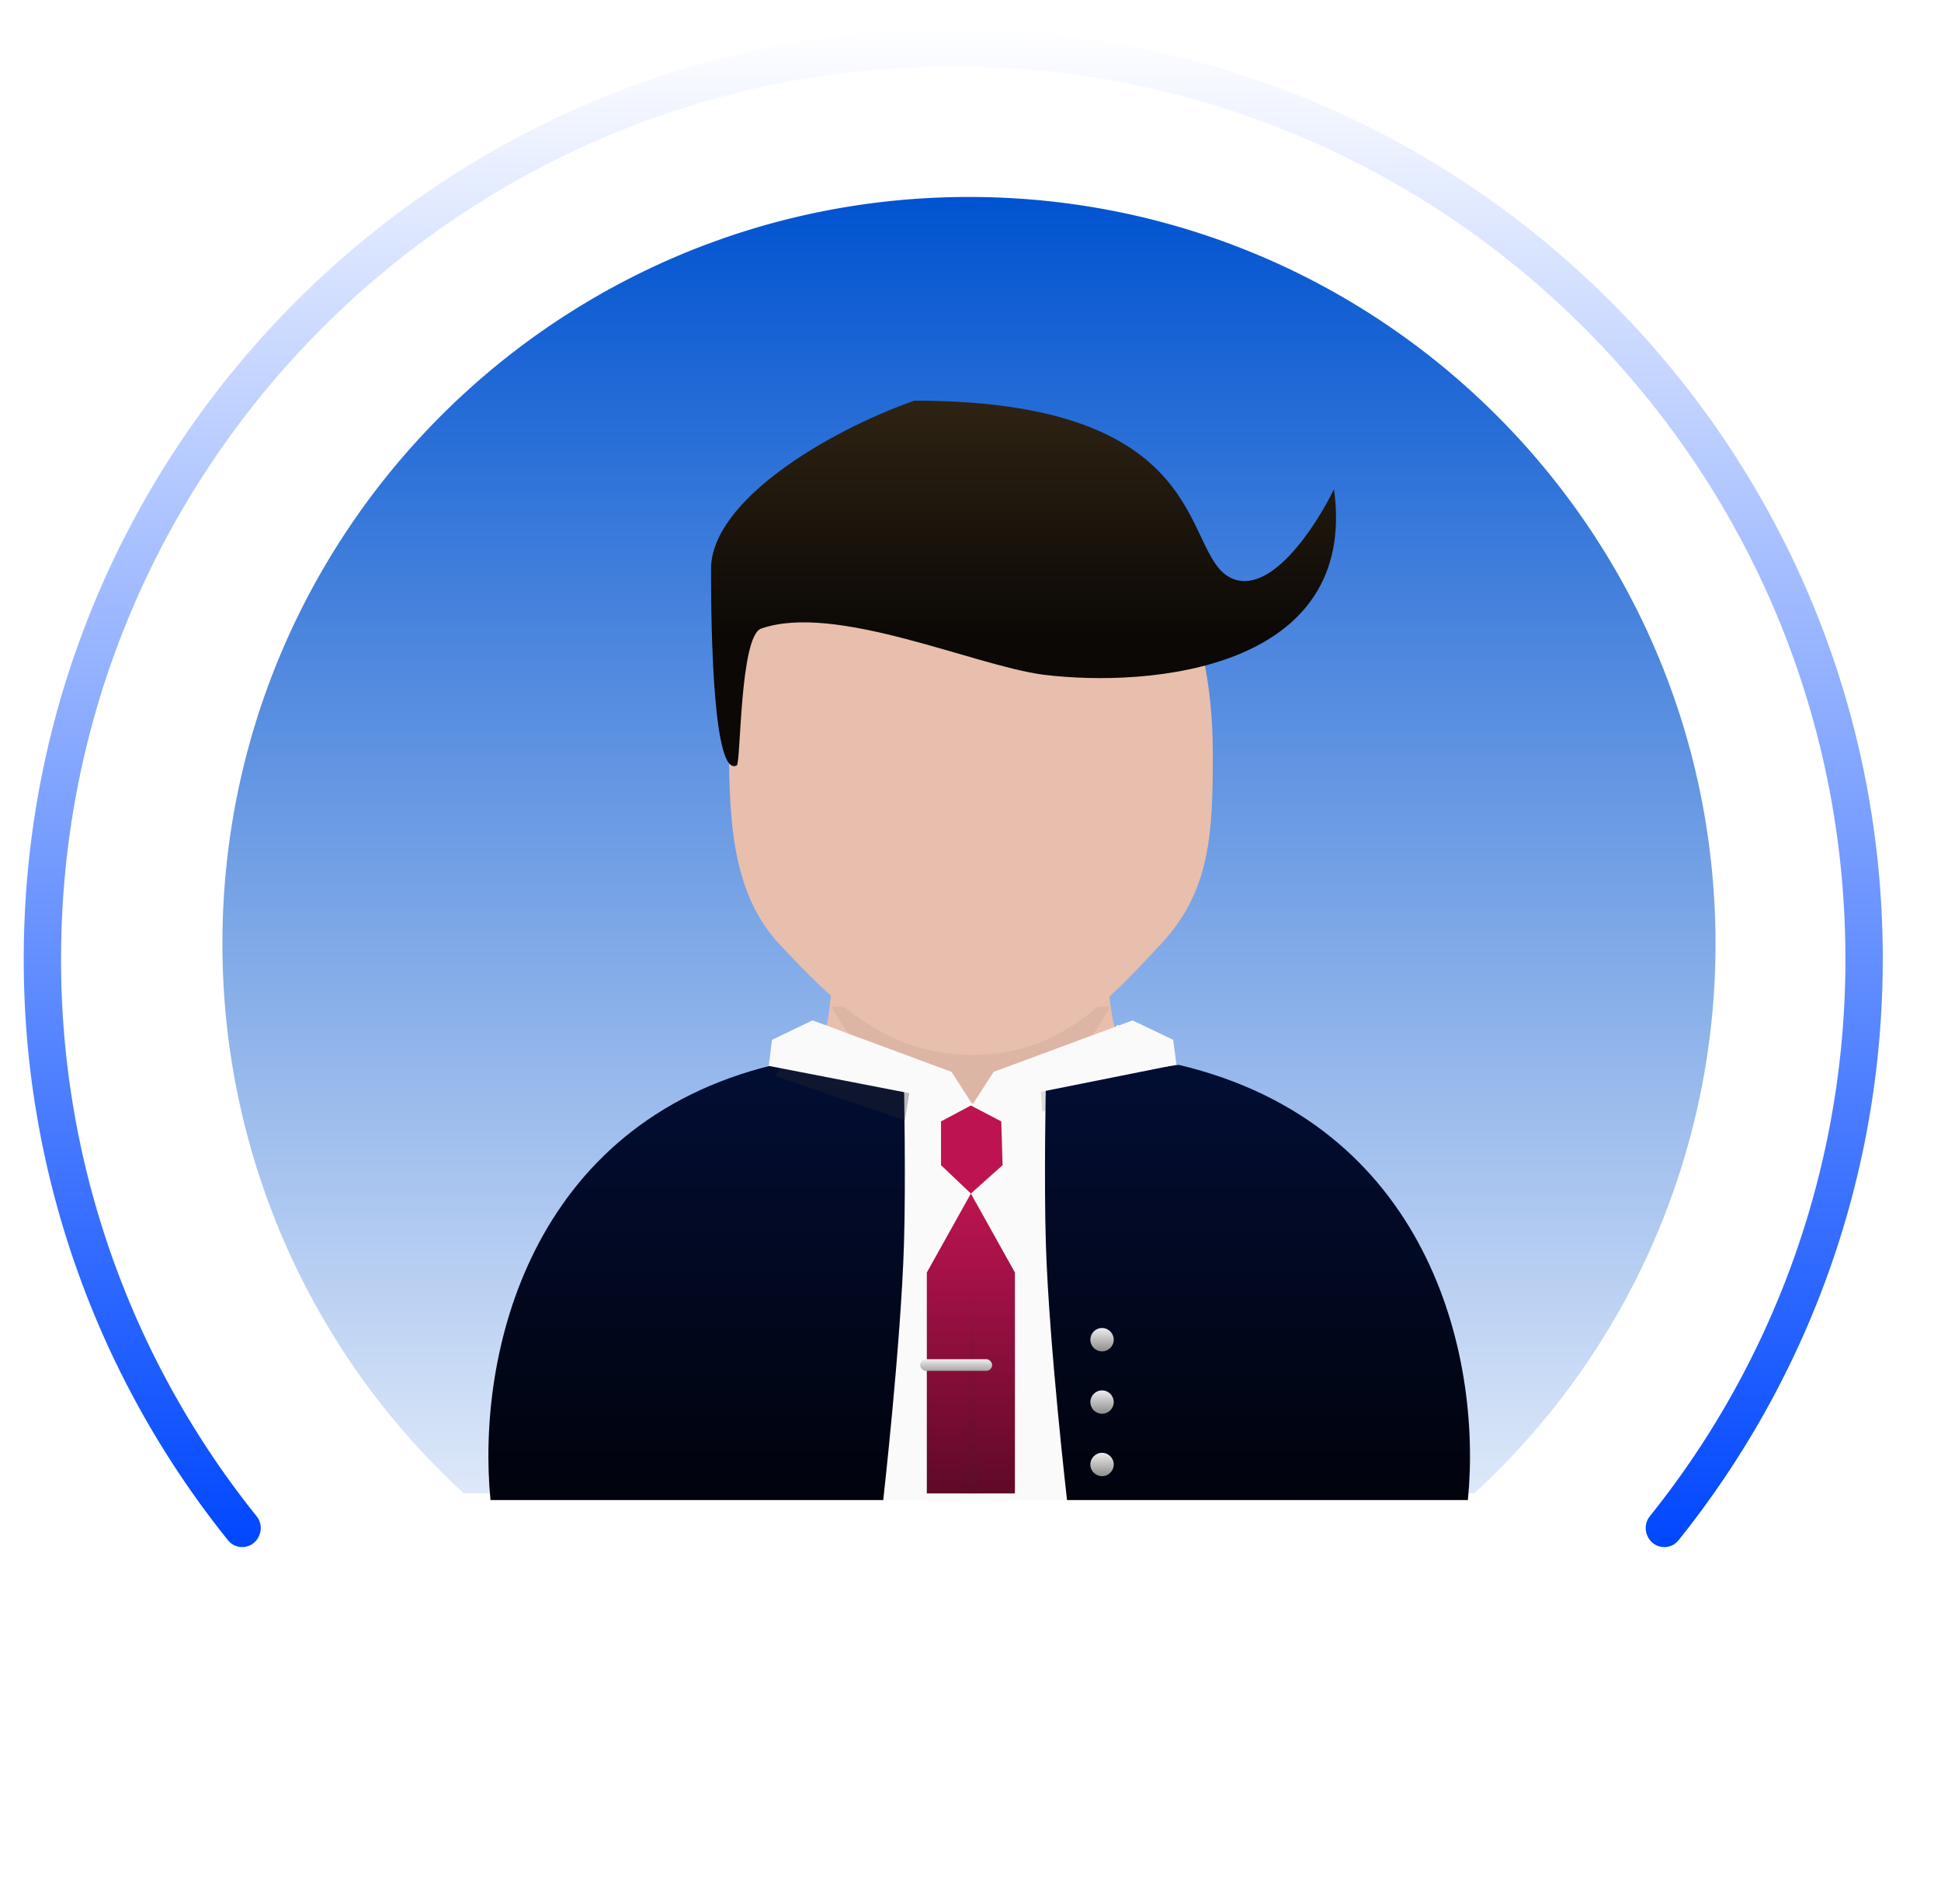 <svg xmlns="http://www.w3.org/2000/svg" width="52" height="51" fill="none" viewBox="0 0 52 51">
  <path fill="url(#paint0_linear_6_229)" fill-rule="evenodd" d="M39.492 40.003a19.947 19.947 0 006.467-14.727c0-11.046-8.954-20-20-20-11.045 0-20 8.954-20 20a19.947 19.947 0 006.468 14.727h27.065z" clip-rule="evenodd"/>
  <path fill="#FAFAFA" d="M23.063 30.48l-2.757-.667s.324-.545.394-.935c.057-.316 0-.822 0-.822l1.424-.606.363.606.576 2.423zM28.99 30.48l2.757-.667s-.314-.585-.393-.98c-.06-.296 0-.777 0-.777l-1.424-.606-.364.606-.575 2.423z"/>
  <path fill="#E8BEAC" d="M13.265 40.004c0-6.486 5.259-11.745 11.745-11.745h2.397c6.487 0 11.745 5.258 11.745 11.745H13.265z"/>
  <path fill="#E8BEAC" d="M21.74 23.407h8.629s-.696 1.685-.667 2.966c.028 1.222.667 2.799.667 2.799H21.74s.51-1.63.532-2.8c.023-1.23-.532-2.965-.532-2.965z"/>
  <g filter="url(#filter0_f_6_229)" opacity=".05">
    <path fill="#000" d="M26.04 29.553c-1.959 0-3.323-1.725-3.76-2.588h7.45c-.414.863-1.731 2.588-3.69 2.588z"/>
  </g>
  <path fill="#E8BEAC" d="M32.492 20.183c0 2.116-.054 3.677-1.393 5.11-1.462 1.563-2.735 2.966-5.044 2.966-2.31 0-3.712-1.403-5.174-2.967-1.34-1.432-1.352-3.542-1.352-5.658 0-4.425 2.1-7.4 6.526-7.4 4.425 0 6.437 3.524 6.437 7.95z"/>
  <path fill="url(#paint1_linear_6_229)" d="M19.049 15.242c0-1.81 3.066-3.667 5.445-4.51 8.036 0 7.135 4.037 8.451 4.733 1.053.558 2.3-1.344 2.793-2.364.665 4.838-4.923 5.33-7.8 4.97-1.859-.249-5.56-1.928-7.547-1.233-.575.202-.542 3.607-.653 3.665-.62.322-.69-3.452-.69-5.261z"/>
  <path fill="#FAFAFA" d="M26.001 29.578l-4.263-1.344c-.39.247-1.279.78-1.715.924-.545.182-2.884 2.46-2.884 3.588v7.436h17.725v-7.436c0-1.129-2.34-3.406-2.884-3.588-.437-.145-1.326-.677-1.716-.924l-4.263 1.344z"/>
  <path fill="#BD1451" d="M26.01 29.612l.815.427.035 1.172-.85.76-.8-.76v-1.172l.8-.427z"/>
  <path fill="url(#paint2_linear_6_229)" d="M26.01 31.972l1.18 2.114v5.918h-2.36v-5.918l1.18-2.114z"/>
  <g filter="url(#filter1_f_6_229)" opacity=".05">
    <path fill="#272727" d="M25.78 40.007l.244-5.515.217 5.515h-.462z"/>
  </g>
  <g filter="url(#filter2_f_6_229)" opacity=".15">
    <path fill="#2C2C2C" d="M31.216 28.83l-.306-.753-3.06.713.074.986 3.292-.947z"/>
  </g>
  <path fill="url(#paint3_linear_6_229)" d="M23.662 40.182s.47-4.157.555-6.833c.054-1.708 0-4.377 0-4.377l-3.491-.447c-6.527 1.577-7.964 7.732-7.586 11.657h10.522z"/>
  <path fill="url(#paint4_linear_6_229)" d="M28.586 40.182s-.48-4.157-.566-6.833c-.055-1.708 0-4.377 0-4.377l3.563-.447c6.66 1.577 8.127 7.732 7.742 11.657H28.586z"/>
  <path fill="#FAFAFA" d="M31.43 27.854l-1.088-.521-3.723 1.379-.582.903 5.48-1.096-.087-.665z"/>
  <g filter="url(#filter3_f_6_229)" opacity=".3">
    <path fill="#2C2C2C" d="M20.773 28.821l.39-.727 3.239.94-.16.978-3.47-1.19z"/>
  </g>
  <path fill="#FAFAFA" d="M20.68 27.854l1.088-.521 3.723 1.378.582.904-5.477-1.063.085-.698z"/>
  <circle cx="29.524" cy="35.886" r=".313" fill="url(#paint5_linear_6_229)"/>
  <circle cx="29.524" cy="37.557" r=".313" fill="url(#paint6_linear_6_229)"/>
  <circle cx="29.524" cy="39.229" r=".313" fill="url(#paint7_linear_6_229)"/>
  <rect width="1.929" height=".313" x="24.651" y="36.408" fill="url(#paint8_linear_6_229)" rx=".156"/>
  <path fill="url(#paint9_linear_6_229)" fill-rule="evenodd" d="M44.587 41.44c-.42 0-.648-.499-.386-.827a23.8 23.8 0 005.238-14.932c0-13.2-10.701-23.901-23.902-23.901-13.2 0-23.901 10.701-23.901 23.901a23.8 23.8 0 005.237 14.932c.263.328.035.827-.386.827a.483.483 0 01-.377-.18A24.797 24.797 0 01.636 25.681C.636 11.93 11.785.78 25.537.78 39.29.78 50.44 11.929 50.44 25.681c0 5.896-2.05 11.314-5.474 15.58a.483.483 0 01-.378.18z" clip-rule="evenodd"/>
  <defs>
    <linearGradient id="paint0_linear_6_229" x1="25.959" x2="25.959" y1="5.276" y2="45.276" gradientUnits="userSpaceOnUse">
      <stop stop-color="#0053D0"/>
      <stop offset="1" stop-color="#fff"/>
    </linearGradient>
    <linearGradient id="paint1_linear_6_229" x1="27.421" x2="27.421" y1="10.732" y2="20.522" gradientUnits="userSpaceOnUse">
      <stop stop-color="#2E2313"/>
      <stop offset=".651" stop-color="#0B0805"/>
    </linearGradient>
    <linearGradient id="paint2_linear_6_229" x1="26.011" x2="26.011" y1="31.972" y2="40.004" gradientUnits="userSpaceOnUse">
      <stop stop-color="#BD1451"/>
      <stop offset="1" stop-color="#5F0928"/>
    </linearGradient>
    <linearGradient id="paint3_linear_6_229" x1="18.371" x2="18.371" y1="29.036" y2="40.182" gradientUnits="userSpaceOnUse">
      <stop stop-color="#020D32"/>
      <stop offset="1" stop-color="#01030C"/>
    </linearGradient>
    <linearGradient id="paint4_linear_6_229" x1="33.986" x2="33.986" y1="29.036" y2="40.182" gradientUnits="userSpaceOnUse">
      <stop stop-color="#020D32"/>
      <stop offset="1" stop-color="#01030C"/>
    </linearGradient>
    <linearGradient id="paint5_linear_6_229" x1="29.524" x2="29.524" y1="35.573" y2="36.199" gradientUnits="userSpaceOnUse">
      <stop stop-color="#D2D2D2"/>
      <stop offset="0" stop-color="#EDEDED"/>
      <stop offset="1" stop-color="#8D8D8D"/>
    </linearGradient>
    <linearGradient id="paint6_linear_6_229" x1="29.524" x2="29.524" y1="37.244" y2="37.87" gradientUnits="userSpaceOnUse">
      <stop stop-color="#D2D2D2"/>
      <stop offset="0" stop-color="#EDEDED"/>
      <stop offset="1" stop-color="#8D8D8D"/>
    </linearGradient>
    <linearGradient id="paint7_linear_6_229" x1="29.524" x2="29.524" y1="38.916" y2="39.542" gradientUnits="userSpaceOnUse">
      <stop stop-color="#D2D2D2"/>
      <stop offset="0" stop-color="#EDEDED"/>
      <stop offset="1" stop-color="#8D8D8D"/>
    </linearGradient>
    <linearGradient id="paint8_linear_6_229" x1="25.615" x2="25.615" y1="36.408" y2="36.721" gradientUnits="userSpaceOnUse">
      <stop stop-color="#EFEFEF"/>
      <stop offset="1" stop-color="#A6A6A6"/>
    </linearGradient>
    <linearGradient id="paint9_linear_6_229" x1="25.537" x2="25.537" y1=".78" y2="41.44" gradientUnits="userSpaceOnUse">
      <stop stop-color="#fff"/>
      <stop offset="1" stop-color="#0047FF"/>
    </linearGradient>
    <filter id="filter0_f_6_229" width="47.45" height="42.589" x="2.28" y="6.965" color-interpolation-filters="sRGB" filterUnits="userSpaceOnUse">
      <feFlood flood-opacity="0" result="BackgroundImageFix"/>
      <feBlend in="SourceGraphic" in2="BackgroundImageFix" result="shape"/>
      <feGaussianBlur result="effect1_foregroundBlur_6_229" stdDeviation="10"/>
    </filter>
    <filter id="filter1_f_6_229" width="8.462" height="13.515" x="21.779" y="30.492" color-interpolation-filters="sRGB" filterUnits="userSpaceOnUse">
      <feFlood flood-opacity="0" result="BackgroundImageFix"/>
      <feBlend in="SourceGraphic" in2="BackgroundImageFix" result="shape"/>
      <feGaussianBlur result="effect1_foregroundBlur_6_229" stdDeviation="2"/>
    </filter>
    <filter id="filter2_f_6_229" width="43.365" height="41.699" x="7.851" y="8.077" color-interpolation-filters="sRGB" filterUnits="userSpaceOnUse">
      <feFlood flood-opacity="0" result="BackgroundImageFix"/>
      <feBlend in="SourceGraphic" in2="BackgroundImageFix" result="shape"/>
      <feGaussianBlur result="effect1_foregroundBlur_6_229" stdDeviation="10"/>
    </filter>
    <filter id="filter3_f_6_229" width="43.629" height="41.918" x=".773" y="8.094" color-interpolation-filters="sRGB" filterUnits="userSpaceOnUse">
      <feFlood flood-opacity="0" result="BackgroundImageFix"/>
      <feBlend in="SourceGraphic" in2="BackgroundImageFix" result="shape"/>
      <feGaussianBlur result="effect1_foregroundBlur_6_229" stdDeviation="10"/>
    </filter>
  </defs>
</svg>
